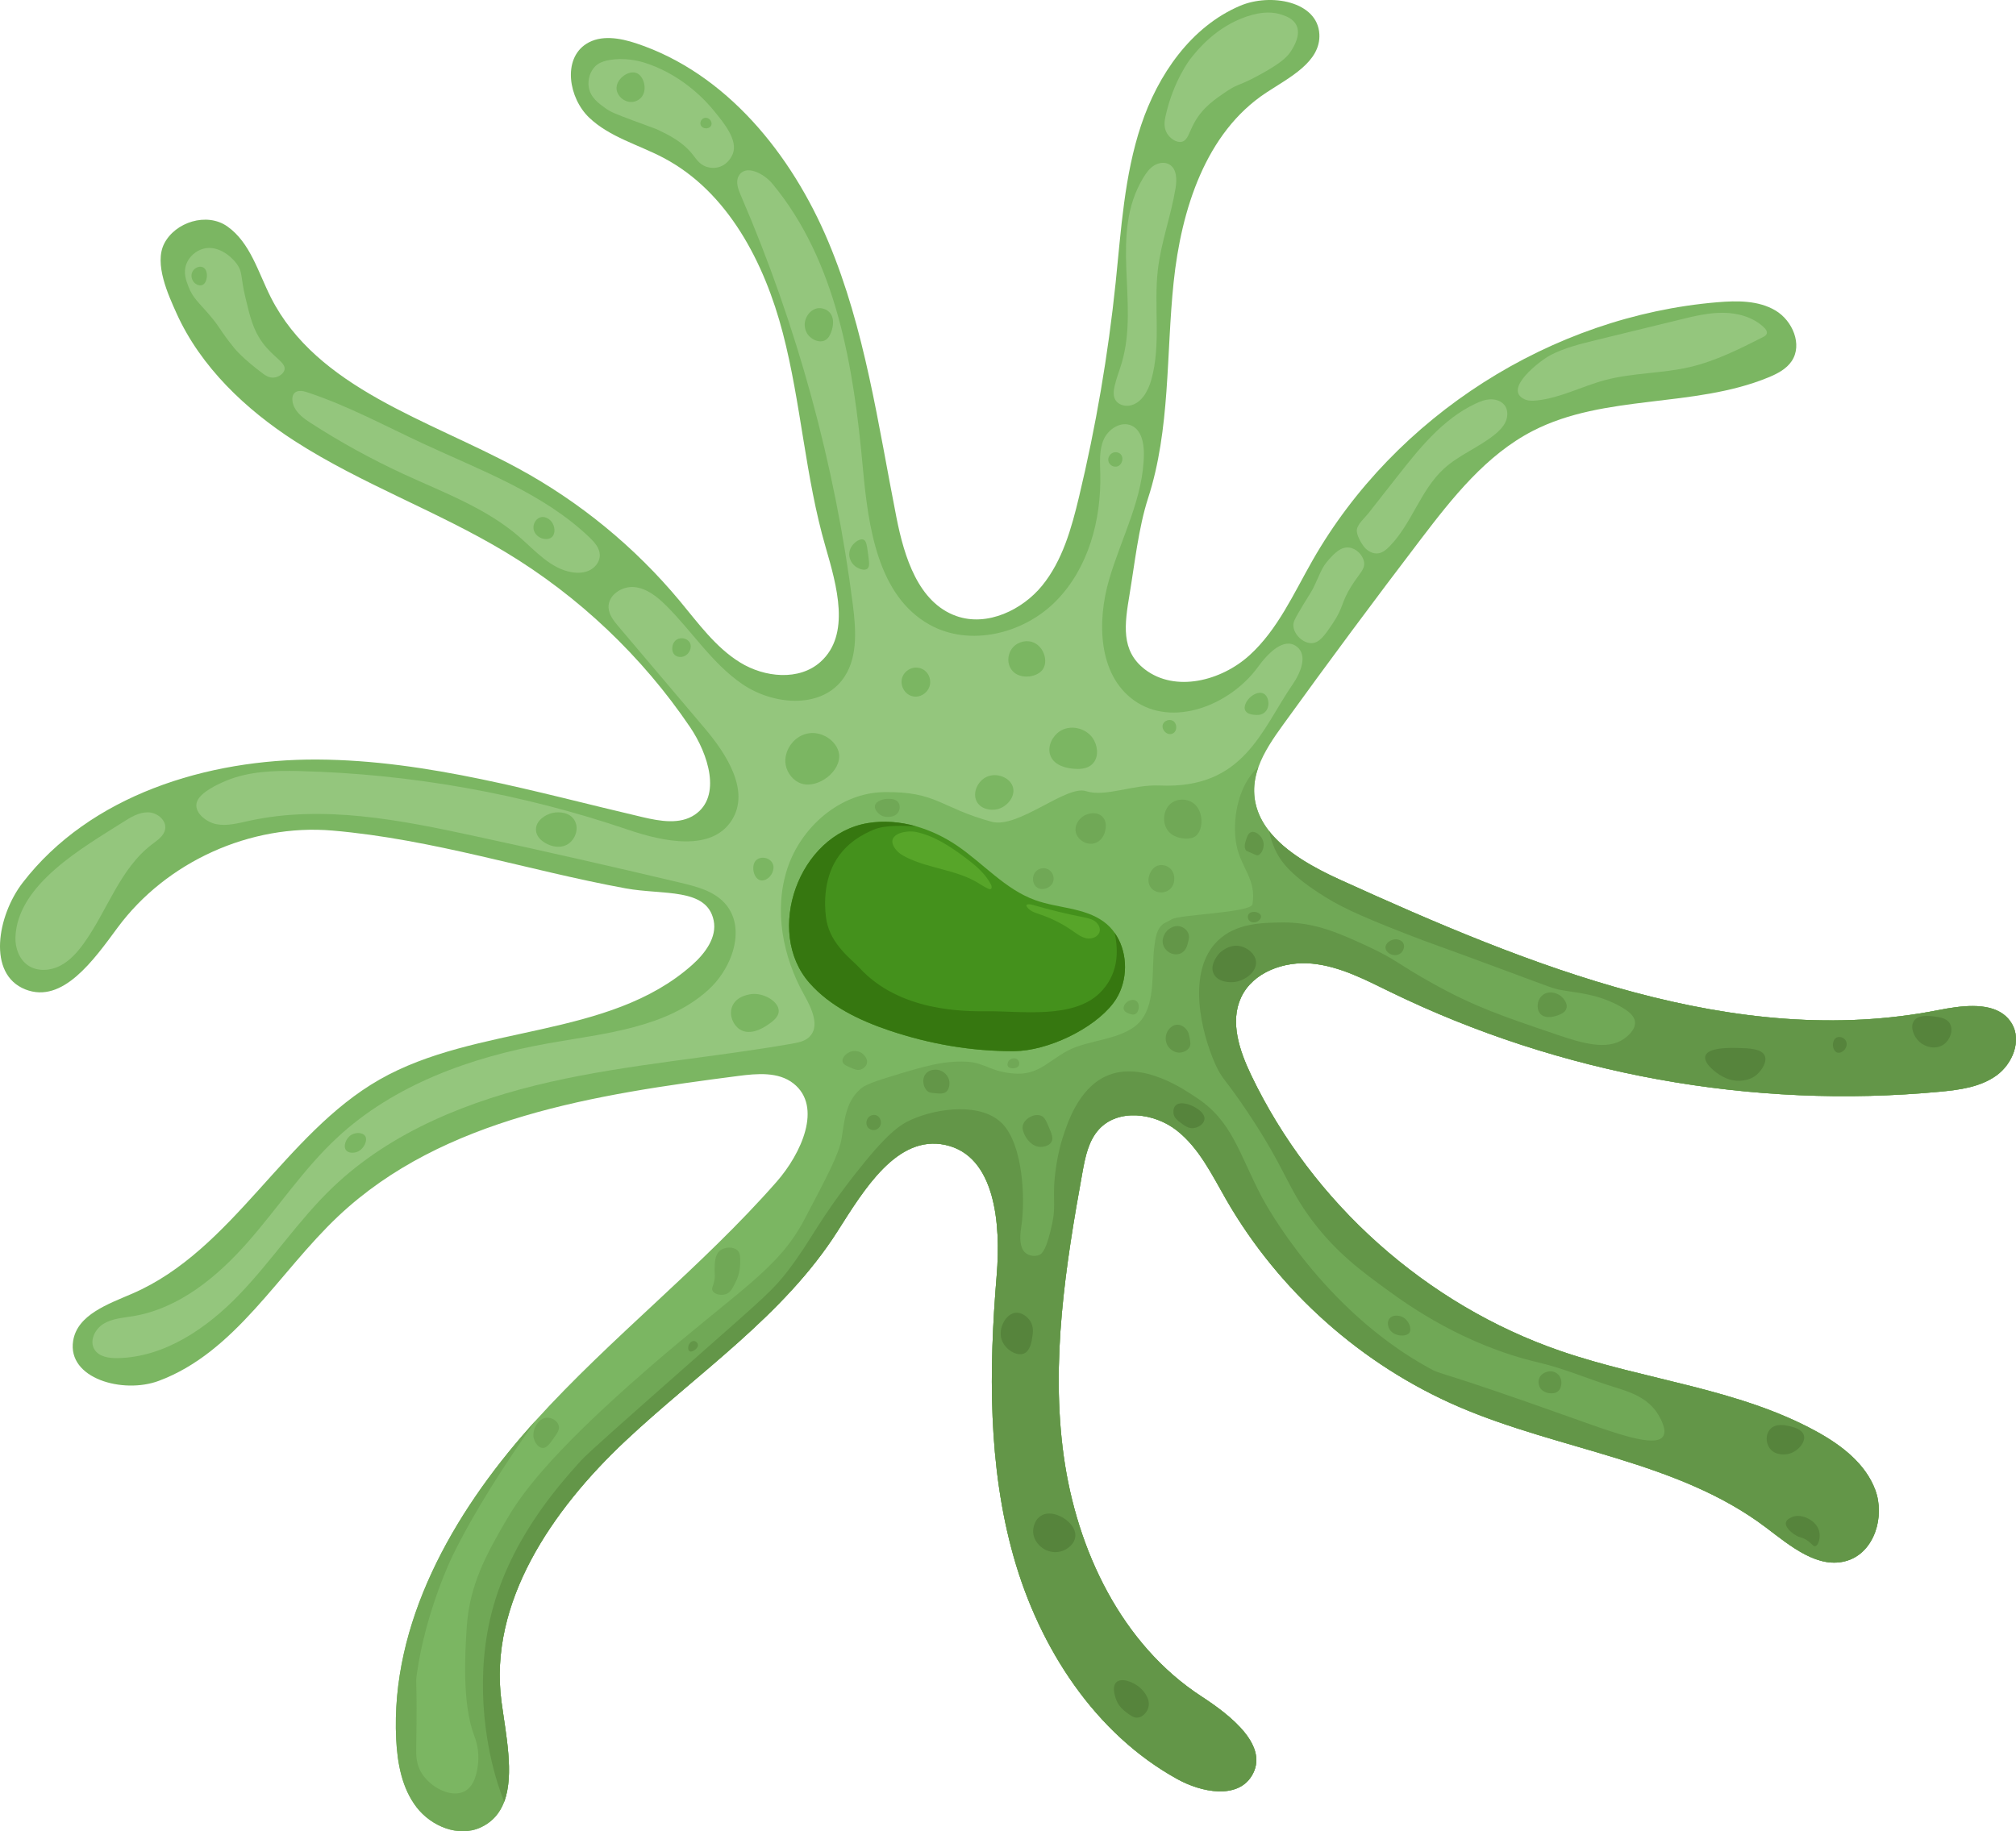 <?xml version="1.0" encoding="UTF-8"?>
<svg id="Capa_2" xmlns="http://www.w3.org/2000/svg" viewBox="0 0 2530.124 2298.678">
  <defs>
    <style>
      .cls-1 {
        fill: #44911c;
      }

      .cls-2 {
        fill: #639648;
      }

      .cls-3 {
        fill: #367710;
      }

      .cls-4 {
        fill: #57a529;
      }

      .cls-5 {
        fill: #94c67d;
      }

      .cls-6 {
        fill: #56843c;
      }

      .cls-7 {
        fill: #70a856;
      }

      .cls-8 {
        fill: #7bb662;
      }
    </style>
  </defs>
  <g id="Capa_1-2" data-name="Capa_1">
    <g>
      <path class="cls-8" d="M2505.611,1349.991c-20.14,14.53-45.99,18.02-70.72,20.36-235.53,22.22-476.94-21.56-689.67-125.08-31.59-15.38-63.55-32.33-98.52-35.71-34.97-3.37-74.39,10.69-89.16,42.57-14.23,30.7-1.97,66.77,12.62,97.3,76.82,160.76,220.07,288.5,388.54,346.49,106.4,36.63,222.6,46.9,321.24,101.07,31.02,17.04,61.29,40.14,73.59,73.33,12.29,33.19-.94,77.55-34.61,88.49-36.66,11.9-71.93-18.24-102.68-41.49-110.54-83.59-257.81-96.61-385.14-151.35-121.87-52.4-226.01-145.11-292.16-260.1-17.88-31.09-33.92-64.78-62.15-86.91-28.22-22.14-73.61-27.77-97.72-1.23-13,14.31-17.04,34.38-20.5,53.39-21.39,117.7-39.99,238.02-23.58,356.51,16.41,118.49,72.72,236.65,173,301.87,36.94,24.03,86.09,62.76,62.67,100.08-18.18,28.99-62.71,20.35-92.69,3.85-103.99-57.23-173.46-164.95-205.78-279.17-32.31-114.21-31.14-235.21-21.32-353.5,5.34-64.2-1.53-150.09-64.51-163.61-60.63-13.01-102.09,56.25-135.38,108.56-67.28,105.71-175.14,177.46-266.43,263.3-91.28,85.85-171.65,202.44-155.23,326.67,5.4,40.8,16.42,91.48,3.44,125.98-5.3,14.08-14.59,25.46-29.9,32.38-27.51,12.43-61.55-1.51-79.98-25.41-18.44-23.91-24.16-55.22-25.66-85.37-7.22-145.54,70.8-282.81,167.57-391.76,2.38-2.68,4.77-5.35,7.18-8,95.32-105.36,208.97-193.21,302.7-300.07,30.97-35.31,58-94.37,21.1-123.43-18.84-14.83-45.5-12.49-69.28-9.41-178.88,23.19-370.54,52.19-501.82,175.9-74.98,70.66-128.89,170.94-225.46,206.86-44.91,16.7-114.91-2.9-107.41-50.23,5.2-32.8,43.72-46.12,74.21-59.28,126.48-54.64,190.71-200.43,310.36-268.73,122.17-69.74,287.61-50.4,392.55-144.09,16.1-14.38,31.16-34.53,26.74-55.66-8.67-41.4-63.38-31.61-110.33-40.21-122.62-22.49-241.68-61.71-368.03-72.57-102.73-8.84-208.56,39-269.81,121.96-29.9,40.51-68.91,95.99-115.71,77.41-48.26-19.16-35.06-92.69-3.4-133.85,84.49-109.82,231.44-155.42,370-154.68,138.55.73,273.37,40.86,408.31,72.34,21.9,5.11,46.78,9.5,65.38-3.14,33.86-23.02,16.92-76-6.03-109.92-60.06-88.74-139.61-164.21-231.39-219.52-85.5-51.53-180.87-85.49-264.78-139.57-61.32-39.52-117.94-92.93-148.31-160.32-10.56-23.43-28.31-62.17-15.54-87.36,13.83-27.29,53.68-39.76,79.27-21.73,28.88,20.35,38.72,57.72,54.69,89.24,57.85,114.17,197.35,153.29,309.88,214.26,77.56,42.01,146.99,98.96,203.37,166.78,23.13,27.82,44.81,58.11,75.61,77.08,30.79,18.98,74.27,23.36,101.1-.9,37.79-34.18,20.36-95.21,6.16-144.14-25.45-87.67-30.61-180.08-53.62-268.43-23.01-88.34-68.89-177.23-149.61-219.87-31.46-16.61-67.68-25.99-93.43-50.54s-33.65-73.32-3.72-92.56c18.24-11.73,42.26-7.52,62.85-.68,113.01,37.53,194.83,139.1,240.97,248.88,46.14,109.78,62.46,229.29,85.5,346.12,9.8,49.68,27.42,106.9,75.14,123.83,39.2,13.9,83.36-8.23,107.67-38.08,25.63-31.48,36.89-71.98,46.34-111.45,21.18-88.48,36.54-178.35,45.96-268.84,6.92-66.55,10.79-134.24,31.95-197.71,21.15-63.48,62.69-123.74,124.26-149.93,38.14-16.22,97.35-5.67,99.47,35.72,1.79,34.79-37.64,54.22-66.74,73.37-76.23,50.18-106.64,147.14-116.15,237.91-9.51,90.77-3.94,184.37-32.1,271.18-11.89,36.66-16.82,82.3-23.16,120.31-6.35,38.02-11.34,71.13,19.26,94.55,38.05,29.12,95.66,14.47,131.15-17.72,35.48-32.2,55.42-77.51,79.17-119.12,103.62-181.52,299.99-306.72,508.28-324.08,24.83-2.07,51.35-2.33,72.76,10.41,21.42,12.73,34.19,42.91,20.26,63.57-6.76,10.02-18.13,15.83-29.31,20.44-93.81,38.6-205.2,20.61-295.41,67.02-58.52,30.1-100.79,83.7-140.69,136.03-58.54,76.76-116.07,154.29-172.59,232.54-12.07,16.71-24.44,34.52-31.26,53.68-3.48,9.77-5.51,19.9-5.31,30.42.35,18.95,7.48,35.38,18.72,49.7,21.12,26.95,56.79,46.44,89.25,61.19,237.33,107.84,495.46,214.08,751.19,163.49,27.09-5.36,60.63-9.85,80.97,5.09,4.22,3.09,7.87,7.02,10.78,11.95,12.63,21.4.85,50.54-19.29,65.08Z"/>
      <path class="cls-1" d="M1403.483,1249.227c-1.828,3.542-3.962,6.924-6.391,10.091-25.063,32.736-82.873,59.842-124.089,60.115-53.315.352-106.574-8.911-157.074-25.971-37.208-12.577-74.076-30.16-100.025-59.638-56.562-64.246-13.791-186.099,73.168-200.617,20.148-3.371,40.716-1.612,60.398,3.95,18.264,5.142,35.767,13.564,51.465,24.2,33.19,22.475,60.455,54.904,98.152,68.514,28.536,10.295,61.738,9.228,86.199,27.151,5.335,3.905,9.864,8.604,13.587,13.871,15.642,22.021,17.265,53.883,4.609,78.333Z"/>
      <path class="cls-3" d="M1403.483,1249.227c-1.828,3.542-3.962,6.924-6.391,10.091-25.063,32.736-82.873,59.842-124.089,60.115-53.315.352-106.574-8.911-157.074-25.971-37.208-12.577-74.076-30.16-100.025-59.638-56.562-64.246-13.791-186.099,73.168-200.617,20.148-3.371,40.716-1.612,60.398,3.95-13.984-.238-37.782-2.263-53.174,4.343-11.158,4.79-34.67,15.586-48.858,41.308-15.959,28.945-11.862,63.023-10.216,72.399,5.392,30.682,32.474,49.819,40.862,59.07,50.716,55.903,132.25,55.302,161.683,55.086,41.567-.318,107.277,9.986,140.649-23.102,22.475-22.305,23.985-50.043,18.458-75.368,15.642,22.021,17.265,53.883,4.609,78.333Z"/>
      <path class="cls-4" d="M1379.606,1163.289c-1.102-2.942-3.365-5.562-6.035-7.297-4.317-2.806-9.524-3.804-14.576-4.798-20.923-4.12-41.664-9.167-62.141-15.121-5.122-1.49-12.55-2.041-6.358,4.318,3.875,3.979,9.72,5.72,14.833,7.447,14.428,4.872,28.158,11.805,40.642,20.524,5.604,3.914,11.238,8.31,17.968,9.513,6.729,1.203,14.887-2.198,16.206-8.905.379-1.927.141-3.865-.54-5.679Z"/>
      <path class="cls-4" d="M1240.61,1105.044c-7.484-11.6-18.662-20.62-29.815-28.947-18.389-13.728-38.104-26.774-60.529-31.641-14.332-3.11-41.411,3.224-25.517,22.501,3.352,4.066,7.995,6.847,12.711,9.198,28.076,14.002,61.433,15.413,88.527,31.233,4.799,2.802,9.371,6.042,14.468,8.257.843.366,1.791.708,2.661.409,2.032-.699,1.566-3.706.594-5.622-.942-1.858-1.979-3.651-3.099-5.387Z"/>
      <path class="cls-5" d="M918.068,1199.053c-5.867,16.304-16.241,31.738-28.807,43.186-52.899,48.193-130.031,54.795-200.492,67.289-96.903,17.183-193.825,51.647-265.85,118.711-42.333,39.418-74.376,88.439-112.672,131.79-38.295,43.351-86.003,82.532-143.056,92.061-12.629,2.109-25.969,2.873-36.968,9.426-11,6.553-18.405,21.558-11.646,32.432,5.677,9.133,18.064,11.046,28.816,10.853,59.161-1.059,112.227-37.401,153.202-80.089,40.974-42.687,73.805-92.836,116.494-133.808,74.023-71.046,173.361-110.203,273.437-132.822,100.076-22.62,202.887-30.339,303.937-48.109,7.532-1.325,15.508-2.926,21.071-8.175,13.91-13.123,3.305-35.903-6.097-52.555-27.036-47.884-38.416-106.56-21.337-158.83,17.079-52.27,66.134-95.187,121.116-96.097,66.727-1.104,70.914,19.714,135.324,37.18,33.422,9.063,93.487-46.351,118.355-38.436,24.868,7.915,58.145-8.581,92.739-7.043,105.652,4.696,127.575-70.083,166.82-127.148,9.909-14.408,18.964-36.251,5.226-47.069-16.214-12.768-36.64,8.528-48.766,25.228-35.14,48.395-107.402,76.871-155.939,41.928-44.663-32.155-46.426-98.67-31.002-151.498,15.425-52.828,43.586-103.357,43.62-158.391.008-13.337-3.167-28.908-15.191-34.678-13.135-6.303-29.281,3.852-35.19,17.169-5.908,13.317-4.669,28.532-4.324,43.097,1.374,57.9-14.901,118.459-55.534,159.729-40.633,41.271-108.407,57.946-158.933,29.636-65.054-36.45-76.83-123.205-83.59-197.467-11.465-125.955-32.764-258.434-113.401-355.87-10.957-13.239-34.014-24.842-42.346-9.811-4.1,7.397-.732,16.536,2.619,24.301,70.66,163.734,118.173,337.437,140.689,514.34,4.15,32.603,6.432,69.104-14.04,94.814-28.554,35.86-86.964,30.26-124.792,4.369-37.828-25.891-62.951-66.18-95.471-98.488-11.126-11.053-24.217-21.674-39.821-23.246-15.604-1.572-33.279,10.008-32.526,25.673.441,9.163,6.665,16.883,12.592,23.884,36.083,42.615,72.165,85.231,108.248,127.846,27.703,32.719,56.749,78.44,34.066,114.82-25.07,40.208-85.569,27.595-130.423,12.322-132.909-45.258-272.723-70.18-413.084-73.635-30.484-.75-62.748.242-91.298,12.127-10.605,4.415-31.701,14.2-36.385,25.737-5.524,13.606,11.678,26.328,23.685,28.744,13.603,2.736,27.543-1.081,41.096-4.054,93.043-20.405,189.715-1.25,282.816,18.889,86.571,18.726,172.954,38.317,259.133,58.769,20.058,4.76,41.363,10.284,55.272,25.5,16.189,17.711,16.888,42.458,8.607,65.472Z"/>
      <path class="cls-5" d="M187.434,1019.751c-.585-.055-1.171-.086-1.755-.092-11.471-.117-21.868,6.274-31.538,12.446-48.856,31.183-132.497,77.662-134.764,144.432-.464,13.661,4.903,28.183,16.357,35.642,11.49,7.482,27.033,6.475,39.29.327s21.718-16.708,29.763-27.812c29.883-41.246,45.513-94.275,86.154-124.975,6.814-5.147,14.837-10.474,16.316-18.884,1.887-10.723-8.913-20.061-19.824-21.084Z"/>
      <path class="cls-5" d="M752.594,699.461c.131-.911.192-1.836.176-2.768-.15-8.795-6.623-16.071-12.981-22.15-58.145-55.601-136.221-83.949-209.16-117.894-47.706-22.202-94.247-47.417-144.204-63.946-3.654-1.209-7.469-2.385-11.286-1.894-10.201,1.314-9.317,12.919-5.916,20.03,4.089,8.549,12.501,14.796,20.253,19.808,37.35,24.149,76.407,45.657,116.783,64.311,50.3,23.239,103.672,42.684,145.52,79.002,20.321,17.635,39.45,39.971,65.995,44.36,7.729,1.278,15.987.817,22.911-2.849,6.1-3.229,10.935-9.264,11.907-16.012Z"/>
      <path class="cls-5" d="M356.981,464.538c2.548-9.143-13.321-15.41-27.131-33.913-12.11-16.226-16.144-33.164-21.913-57.391-6.285-26.395-3.078-31.66-10.957-42.261-7.894-10.621-24.527-23.385-41.739-18.783-9.271,2.479-17.822,9.758-21.391,19.304-3.977,10.634-.389,20.383,2.609,28.174,5.64,14.654,12.879,19.699,27.13,36.522,14.654,17.298,10.597,16.209,30.783,41.217,0,0,10.509,13.02,36,31.826,2.436,1.797,7.408,5.359,13.565,4.696,5.429-.585,11.664-4.443,13.043-9.391Z"/>
      <path class="cls-5" d="M919.677,193.103c6.707-17.177-10.954-38.624-24.261-54.783-8.735-10.607-35.835-41.305-80.217-57.522-7.564-2.764-23.948-8.147-44.218-6.261-15.598,1.451-21.226,6.065-23.478,8.217-7.288,6.967-10.033,17.616-8.609,26.609,2.053,12.966,12.44,20.394,21.131,26.609,6.271,4.484,11.108,6.52,34.435,15.261,30.32,11.361,27.83,10.05,30.522,11.348,15.112,7.284,31.712,15.287,44.609,31.696,4.322,5.499,8.152,11.846,16.435,14.87,1.671.61,9.424,3.239,18,0,9.66-3.648,14.241-12.43,15.652-16.044Z"/>
      <path class="cls-5" d="M1401.629,504.313c-.729-.769-1.37-1.625-1.904-2.564-2.826-4.979-2.185-11.163-.942-16.752,2.256-10.139,6.194-19.819,9.111-29.788,22.24-76-16.134-160.899,26.94-232.105,3.539-5.85,7.643-11.602,13.415-15.267,5.772-3.664,13.561-4.839,19.436-1.342,9.351,5.566,9.431,18.925,7.678,29.665-5.622,34.442-18.155,67.58-22.206,102.242-5.388,46.093,4.329,93.915-8.312,138.567-4.129,14.586-13.093,30.455-28.142,32.282-5.44.661-11.378-1.037-15.075-4.939Z"/>
      <path class="cls-5" d="M1462.677,146.277c9.75-44.935,31.304-72.391,31.304-72.391,8.863-11.29,32.158-40.223,70.826-53.217,19.829-6.663,33.773-5.799,44.609-1.956,5.361,1.901,13.777,5.019,17.609,12.913,5.878,12.108-3.228,26.802-6.261,31.696-4.618,7.452-11.575,14.93-38.348,29.739-27.933,15.451-27.433,11.223-42.261,21.13-14.919,9.968-30.476,20.363-41.087,39.522-7,12.64-8.271,22.634-16.044,24.261-6.772,1.417-14.656-4.315-18.391-10.565-4.561-7.632-3.029-16.19-1.956-21.13Z"/>
      <path class="cls-5" d="M2217.359,418.58c.68-2.737-1.384-5.508-3.468-7.515-13.325-12.836-32.459-18.207-50.959-18.429s-36.707,4.196-54.681,8.587c-35.248,8.61-70.497,17.22-105.745,25.829-19.526,4.769-39.276,9.622-57.076,18.959-11.604,6.086-59.895,42.431-32.09,55.188,4.708,2.16,10.126,2.021,15.279,1.483,29.701-3.104,56.816-17.832,85.668-25.535,34.736-9.274,71.492-8.236,106.507-16.393,32.226-7.507,62.104-22.582,91.627-37.525,1.962-.993,4.095-2.175,4.82-4.251.046-.133.086-.265.119-.398Z"/>
      <path class="cls-5" d="M1891.669,517.991c-.235-3.147-1.187-6.19-3.002-8.786-3.868-5.533-10.989-8.11-17.738-7.966-6.75.143-13.223,2.637-19.328,5.519-40.879,19.295-70.293,56.077-98.206,91.633-12.071,15.376-24.141,30.752-36.211,46.127-4.322,5.505-13.565,13.413-14.342,20.569-.651,5.996,5.086,16.07,8.536,20.628,4.406,5.822,11.674,10.065,18.863,8.792,5.322-.942,9.7-4.651,13.495-8.499,27.987-28.373,38.91-70.65,68.284-97.584,18.999-17.421,44.068-26.824,64.057-43.099,5.456-4.442,10.626-9.546,13.511-15.963,1.586-3.528,2.368-7.527,2.081-11.371Z"/>
      <path class="cls-5" d="M1711.938,705.582c-1.359-8.804-9.704-17.166-18.783-18.261-10.501-1.266-18.618,7.595-25.044,14.609-10.104,11.03-11.631,19.581-20.348,37.044-2.498,5.004-9.631,15.325-18.782,31.304-4.237,7.399-6.087,10.881-5.739,15.652.77,10.573,11.881,21.35,22.435,21.391,10.282.04,17.106-10.12,27.13-25.044,13.902-20.697,9.826-25.402,23.478-46.956,10.241-16.168,17.054-20.657,15.652-29.739Z"/>
      <path class="cls-7" d="M2505.611,1349.991c-20.14,14.53-45.99,18.02-70.72,20.36-235.53,22.22-476.94-21.56-689.67-125.08-31.59-15.38-63.55-32.33-98.52-35.71-34.97-3.37-74.39,10.69-89.16,42.57-14.23,30.7-1.97,66.77,12.62,97.3,76.82,160.76,220.07,288.5,388.54,346.49,106.4,36.63,222.6,46.9,321.24,101.07,31.02,17.04,61.29,40.14,73.59,73.33,12.29,33.19-.94,77.55-34.61,88.49-36.66,11.9-71.93-18.24-102.68-41.49-110.54-83.59-257.81-96.61-385.14-151.35-121.87-52.4-226.01-145.11-292.16-260.1-17.88-31.09-33.92-64.78-62.15-86.91-28.22-22.14-73.61-27.77-97.72-1.23-13,14.31-17.04,34.38-20.5,53.39-21.39,117.7-39.99,238.02-23.58,356.51,16.41,118.49,72.72,236.65,173,301.87,36.94,24.03,86.09,62.76,62.67,100.08-18.18,28.99-62.71,20.35-92.69,3.85-103.99-57.23-173.46-164.95-205.78-279.17-32.31-114.21-31.14-235.21-21.32-353.5,5.34-64.2-1.53-150.09-64.51-163.61-60.63-13.01-102.09,56.25-135.38,108.56-67.28,105.71-175.14,177.46-266.43,263.3-91.28,85.85-171.65,202.44-155.23,326.67,7.6,57.45,26.35,134.5-26.46,158.36-27.51,12.43-61.55-1.51-79.98-25.41-18.44-23.91-24.16-55.22-25.66-85.37-7.22-145.54,70.8-282.81,167.57-391.76,2.38-2.68,4.77-5.35,7.18-8-37.99,53.79-76.66,113.53-104.21,169.82,0,0-33.42,68.28-44.61,147.91-2.15,15.33.74,1.75-.78,91.57-.16,9.66-.38,20.81,6.26,32.08,11,18.66,37.91,32.75,54.78,23.48,13.18-7.24,15.51-26.12,16.44-33.65,2.24-18.18-3.44-32.69-4.7-36-15.48-40.84-11.4-104.6-9.39-136.17,3.45-53.96,25.66-93.15,49.31-133.83,16.19-27.85,49.31-78.95,178.43-190.96,113.01-98.02,162.91-124.17,195.65-186.26,29.12-55.21,43.68-82.82,46.96-101.74,3.61-20.85,4.4-45.61,23.48-62.6,3.48-3.1,8.57-6.84,37.56-15.66,43.86-13.33,65.79-20,95.48-18.78,23.37.96,29.711,12.49,59.871,14.87,29.49,2.32,41.531-14.299,66.391-28.139,27.448-15.281,72.984-13.411,93.261-38.774,18.666-23.348,12.75-63.695,16.636-93.037,1.362-10.281,2.811-21.989,11.278-27.979,3.224-2.28,7.136-3.42,10.402-5.64,8.888-6.041,99.581-8.312,101.38-18.907,5.284-31.121-14.17-45.083-19.956-73.959-6.2-30.936,1.832-76.411,27.407-98.076-3.48,9.77-5.51,19.9-5.31,30.42,1.02,54.59,58.26,88.3,107.97,110.89,237.33,107.84,495.46,214.08,751.19,163.49,27.09-5.36,60.63-9.85,80.97,5.09,4.22,3.09,7.87,7.02,10.78,11.95,12.63,21.4.85,50.54-19.29,65.08Z"/>
      <path class="cls-2" d="M2505.611,1349.991c-20.14,14.53-45.99,18.02-70.72,20.36-235.53,22.22-476.94-21.56-689.67-125.08-31.59-15.38-63.55-32.33-98.52-35.71-34.97-3.37-74.39,10.69-89.16,42.57-14.23,30.7-1.97,66.77,12.62,97.3,76.82,160.76,220.07,288.5,388.54,346.49,106.4,36.63,222.6,46.9,321.24,101.07,31.02,17.04,61.29,40.14,73.59,73.33,12.29,33.19-.94,77.55-34.61,88.49-36.66,11.9-71.93-18.24-102.68-41.49-110.54-83.59-257.81-96.61-385.14-151.35-121.87-52.4-226.01-145.11-292.16-260.1-17.88-31.09-33.92-64.78-62.15-86.91-28.22-22.14-73.61-27.77-97.72-1.23-13,14.31-17.04,34.38-20.5,53.39-21.39,117.7-39.99,238.02-23.58,356.51,16.41,118.49,72.72,236.65,173,301.87,36.94,24.03,86.09,62.76,62.67,100.08-18.18,28.99-62.71,20.35-92.69,3.85-103.99-57.23-173.46-164.95-205.78-279.17-32.31-114.21-31.14-235.21-21.32-353.5,5.34-64.2-1.53-150.09-64.51-163.61-60.63-13.01-102.09,56.25-135.38,108.56-67.28,105.71-175.14,177.46-266.43,263.3-91.28,85.85-171.65,202.44-155.23,326.67,5.4,40.8,16.42,91.48,3.44,125.98-24.23-60.51-35.85-148.5-18.04-227.73,21.96-97.74,85.65-168.55,114.26-200.35,8.51-9.46,54.58-50.13,146.74-131.48,83.86-74.02,94.59-82.69,113.87-108,28.86-37.88,35.96-59.34,82.17-118.56,41.21-52.81,57.34-63.66,72.78-70.44,33.08-14.51,88.14-21.37,113.87,5.87,25.38,26.87,28.5,93.51,23.48,127.57-1.03,7.01-4.46,26.54,5.48,34.43,4.56,3.63,11.51,4.46,16.83,2.35,3.84-1.53,9.42-6.91,16.43-39.91,3.77-17.71,1.65-28.09,2.35-46.96,0,0,1.13-30.35,10.56-59.87,5.87-18.35,19.66-61.46,54-77.48,46.15-21.51,102.04,18.99,112.7,25.83,46.4,29.79,54.52,70.88,83.35,125.61,4.72,8.97,76.49,141.54,210.13,214.82,18.21,9.99.74-1.32,181.96,63.39,51.76,18.49,101.78,36.77,111.52,22.31,5.32-7.91-3.37-22.73-5.87-27-12.93-22.04-37.01-29.26-56.35-35.22-31.46-9.69-61.85-23.06-93.91-30.52-93.56-21.79-163.42-71.76-189-90.39-33.15-24.14-65.28-47.55-96.26-89.22-30.76-41.37-31.94-62.48-79.44-133.83-29.38-44.13-32.32-41.15-41.48-61.82-17.12-38.67-36.26-115.58,3.39-154.18,22.97-22.35,56.25-22.69,81.4-22.95,40.32-.41,70.67,13.23,106.95,30,35.97,16.62,37.28,22.04,82.18,46.95,52.08,28.92,86.77,40.67,156.13,64.18,30.29,10.27,61.74,19.74,82.95,5.09,2.13-1.47,14.85-10.26,14.09-21.13-.52-7.47-7.25-13.83-21.13-21.14-27.49-14.46-50-15.23-71.61-19.17-9.82-1.79-11.77-2.83-67.3-23.48-99.86-37.12-90.5-32.61-129.13-47.74-61.49-24.06-83.66-34.88-108-50.87-35.81-23.51-47.95-39.59-54.79-54.78-3.12-6.94-5.61-14.74-7.31-22.65,21.12,26.95,56.79,46.44,89.25,61.19,237.33,107.84,495.46,214.08,751.19,163.49,27.09-5.36,60.63-9.85,80.97,5.09,4.22,3.09,7.87,7.02,10.78,11.95,12.63,21.4.85,50.54-19.29,65.08Z"/>
      <path class="cls-8" d="M1160.981,842.017c-5.619-4.673-12.247-4.032-13.304-3.913-7.232.817-13.757,6.137-15.652,13.304-2.499,9.453,3.462,20.576,13.696,22.696,8.945,1.852,17.873-3.854,20.739-12.13,2.446-7.063.209-15.226-5.478-19.956Z"/>
      <path class="cls-8" d="M1295.068,805.756c-9.228-2.789-20.477.923-26.087,9.913-4.572,7.327-5.002,17.524.522,25.044,7.127,9.702,19.572,8.693,22.435,8.348,1.595-.192,13.012-1.568,17.739-10.435,5.814-10.907-.858-28.714-14.609-32.87Z"/>
      <path class="cls-8" d="M1372.285,957.582c7.337-8.951,4.873-22.878-1.044-31.304-8.736-12.444-27.964-17.116-41.217-8.348-9.033,5.976-15.702,18.468-12,29.739,4.928,15.005,24.62,16.838,28.696,17.217,5.159.48,18.19,1.693,25.565-7.304Z"/>
      <path class="cls-8" d="M1406.72,570.451c-2.267-2.605-6.181-3.396-9.391-2.348-4.432,1.447-7.199,6.292-6.261,10.696.926,4.35,5.022,6.178,5.217,6.261.254.108,4.085,1.673,7.565-.261,4.608-2.56,6.554-10.114,2.87-14.348Z"/>
      <path class="cls-8" d="M1585.938,870.712c-6.813-3.659-14.918,2.853-15.913,3.652-5.032,4.043-10.083,12.231-7.043,17.739,2.442,4.426,8.926,4.978,11.739,5.217,2.764.235,8.158.695,12.522-3.13,4.606-4.037,4.682-9.881,4.696-10.957.011-.874-.003-9.301-6-12.522Z"/>
      <path class="cls-8" d="M1052.981,946.104c-2.17-14.349-18.771-27.572-36.391-25.826-19.794,1.961-33.727,22.103-30.522,39.913,1.889,10.495,9.752,20.31,19.956,23.478,21.178,6.575,50.192-16.172,46.956-37.565Z"/>
      <path class="cls-8" d="M691.807,654.386c-.54-.633-6.153-7.008-13.304-5.087-5.651,1.518-8.806,7.288-9,12.326-.255,6.608,4.593,11.668,9.391,13.696.422.178,8.377,3.407,13.5-.978,5.354-4.582,4.094-14.465-.587-19.956Z"/>
      <path class="cls-8" d="M865.546,806.408c-3.094-5.164-10.576-6.653-15.652-3.913-6.922,3.737-8.216,14.717-3.131,19.565,3.196,3.047,8.405,3.191,12.131,1.565,6.165-2.69,10.307-11.118,6.652-17.217Z"/>
      <path class="cls-8" d="M254.459,335.408c-4.255-1.792-9.63.623-12.261,4.435-3.456,5.008-1.781,11.856,2.087,15.391.418.382,4.827,4.292,9.391,2.609,3.917-1.445,5.065-5.945,5.478-7.565,1.131-4.432.862-12.529-4.696-14.87Z"/>
      <path class="cls-8" d="M721.546,1030.625c-5.718-11.205-19.975-12.042-28.174-10.174-8.839,2.014-20.749,9.478-20.739,20.739.01,11.526,12.501,18.699,20.739,20.739,2.341.58,11.721,2.903,19.956-2.739,8.447-5.788,13.408-18.394,8.217-28.565Z"/>
      <path class="cls-8" d="M968.459,1081.886c-4.398-5.848-13.633-6.854-18.783-2.739-4.166,3.329-4.272,8.903-4.304,10.565-.109,5.726,2.737,13.779,9,15.261,5.003,1.183,9.401-2.486,10.174-3.13,5.007-4.177,8.872-13.364,3.913-19.956Z"/>
      <path class="cls-8" d="M963.764,1286.277c4.984-3.39,13.531-9.204,13.565-17.217.048-11.367-17.055-22.125-32.348-21.391-1.354.065-21.76,1.363-26.609,17.217-3.154,10.314,1.809,21.778,9.913,27.13,13.72,9.062,31.219-2.842,35.478-5.739Z"/>
      <path class="cls-8" d="M1471.677,904.625c-4.308-2.186-10.285-.02-12.13,4.304-2.266,5.309,2.562,11.836,7.826,12.522,2.333.304,4.956-.513,6.652-2.348,3.518-3.805,2.893-11.818-2.348-14.478Z"/>
      <path class="cls-8" d="M1040.459,391.495c-5.386-5.168-12.53-4.735-13.043-4.696-9.085.696-15.765,9.065-17.218,17.217-.173.969-1.629,10.017,4.696,17.217,4.495,5.117,12.906,9.285,19.826,6.261,4.982-2.177,6.998-7.125,8.348-10.435.555-1.361,6.57-16.758-2.609-25.565Z"/>
      <path class="cls-8" d="M798.372,91.495c-10.19-3.543-26.044,8.307-24.522,20.87.984,8.121,9.128,15.707,18.261,15.652,5.231-.031,10.481-2.568,13.565-6.783,6.909-9.444,2.277-26.407-7.304-29.739Z"/>
      <path class="cls-8" d="M890.72,149.93c-1.612-1.561-4.221-2.596-6.782-1.826-3.342,1.005-5.736,4.824-4.696,8.348.95,3.216,4.33,4.728,7.043,4.696.271-.003,4.659-.128,6.261-3.652,1.277-2.808-.079-5.873-1.826-7.565Z"/>
      <path class="cls-8" d="M1089.503,695.669c-1.515-11.26-2.273-16.89-5.739-18.261-5.386-2.131-16.098,5.548-17.739,15.652-1.13,6.96,2.242,13.838,7.304,17.739,3.917,3.019,11.242,6.103,15.131,3.13,3.175-2.427,2.464-7.705,1.044-18.261Z"/>
      <path class="cls-8" d="M1271.329,988.364c-3.25-12.334-20.297-18.979-32.869-13.304-11.579,5.226-18.46,20.492-12.522,31.304,4.974,9.057,17.043,11.527,25.826,9.391,11.985-2.914,22.677-15.579,19.565-27.391Z"/>
      <path class="cls-8" d="M458.198,1425.843c-2.973-4.327-11.301-4.628-16.826-1.565-7.207,3.995-11.038,14.488-7.044,19.565,2.996,3.808,9.709,3.7,14.087,1.956,8.24-3.282,13.544-14.482,9.783-19.956Z"/>
      <path class="cls-7" d="M1496.981,1007.669c-7.013-4.726-17.58-5.663-25.565-.522-11.079,7.133-13.307,23.468-6.783,33.913,6.46,10.341,19.275,11.347,21.913,11.478,3.444.172,9.471.472,14.087-3.13,10.171-7.937,10.3-32.336-3.652-41.739Z"/>
      <path class="cls-7" d="M1383.503,1025.147c-6.6-6.542-17.791-4.917-24.522-.261-5.338,3.693-10.606,11.186-8.87,19.565,1.833,8.841,10.208,12.609,11.217,13.043,1.445.622,6.826,2.84,13.044.783,7.718-2.554,10.735-9.715,11.478-11.478.287-.681,5.582-13.792-2.348-21.652Z"/>
      <path class="cls-7" d="M1468.285,1089.843c-.352-.314-6.238-5.378-13.826-3.652-8.659,1.97-11.582,10.974-12,12.261-.562,1.731-2.81,8.657,1.304,14.87,3.635,5.487,10.335,7.551,15.913,6.783,1.209-.167,6.216-.997,9.913-5.218,5.867-6.697,5.702-18.808-1.304-25.044Z"/>
      <path class="cls-7" d="M1321.807,1106.538c1.736-5.665-.936-12.89-7.043-15.652-5.267-2.382-11.368-.667-14.869,3.131-5.252,5.697-4.381,15.788,1.565,19.956,6.651,4.662,17.866.664,20.348-7.435Z"/>
      <path class="cls-7" d="M1278.764,1337.212c.954-2.276.306-5.098-1.369-6.848-2.677-2.797-7.465-2.323-10.174,0-2.281,1.956-3.706,5.754-2.152,8.217,1.208,1.915,3.704,2.208,4.891,2.348.275.032,6.944.72,8.804-3.717Z"/>
      <path class="cls-7" d="M1429.155,1265.147c.067-.694.601-6.201-3.391-8.87-4.112-2.748-9.175.09-9.913.522-3.3,1.928-6.657,6.26-5.478,10.174,1.078,3.579,5.392,4.96,7.826,5.739,1.979.633,3.76,1.204,5.739.522,3.488-1.202,4.955-5.381,5.217-8.087Z"/>
      <path class="cls-7" d="M1087.938,1334.799c1.689-6.988-5.74-12.414-6.261-12.783-4.846-3.431-11.271-3.542-16.174-1.044-3.95,2.013-9.016,6.79-8.087,11.478.766,3.864,5.217,5.708,10.957,8.087,4.579,1.897,7.679,3.182,11.478,2.087,3.211-.926,7.064-3.593,8.087-7.826Z"/>
      <path class="cls-7" d="M928.938,1585.495c.082-7.82.129-12.331-3.131-15.652-5.318-5.418-16.689-4.867-22.696.391-5.831,5.105-6.048,14.158-6.261,23.087-.139,5.813.731,6.846,0,12.13-1.2,8.676-4.258,11.066-2.739,14.478,2.017,4.529,10.242,6.684,16.435,4.696,6.003-1.928,8.711-7.304,12.522-14.87,1.955-3.882,5.746-12.52,5.87-24.261Z"/>
      <path class="cls-7" d="M701.198,1789.364c-1.655-5.992-8.817-10.095-14.87-9.783-10.697.552-18.987,14.951-16.435,25.826,1.234,5.258,5.497,11.798,10.956,12.13,5.123.312,8.894-4.989,13.696-11.739,4.912-6.905,8.061-11.332,6.652-16.435Z"/>
      <path class="cls-7" d="M1127.851,1007.93c-3.126-5.328-10.371-5.249-13.304-5.217-5.692.062-15.255,2.453-16.435,8.609-.986,5.146,4.483,9.809,5.217,10.435,4.7,4.008,10.271,3.757,12,3.652,2.436-.148,8.41-.51,11.739-5.478,2.188-3.265,3.015-8.194.782-12Z"/>
      <path class="cls-2" d="M1487.851,1290.973c-1.086-1.077-4.894-4.852-10.435-4.696-7.066.199-11.145,6.628-11.739,7.565-3.76,5.926-3.725,14.311.783,20.348.393.526,6.068,7.869,14.869,7.043,4.407-.413,10.009-2.913,12-7.826,1.024-2.527.678-4.67,0-8.87-.792-4.907-1.563-9.684-5.478-13.565Z"/>
      <path class="cls-2" d="M1481.068,1162.886c-8.757-2.228-15.623,4.639-16.435,5.478-.408.421-7.855,8.383-4.696,18,2.324,7.075,8.691,9.879,9.391,10.174,1.175.494,7.113,2.834,12.913,0,6.197-3.028,7.861-9.826,9-14.478.829-3.387,1.545-6.314.391-9.783-1.63-4.898-6.12-8.26-10.565-9.391Z"/>
      <path class="cls-2" d="M1582.611,1149.973c-.557-3.737-5.723-4.967-6.261-5.087-3.104-.694-8.122-.14-9.783,3.522-1.033,2.278-.447,5.052.978,6.848,2.664,3.355,8.095,3.086,11.348.978.385-.249,4.23-2.818,3.717-6.261Z"/>
      <path class="cls-2" d="M1582.285,1050.19c-.6-.736-6.176-7.405-11.739-5.739-4.043,1.21-5.574,6.072-6.783,9.913-1.082,3.437-2.939,9.335,0,13.043.501.632.833.812,10.435,4.957,2.117.914,3.191,1.37,3.913,1.304,4.201-.38,7.804-7.25,7.826-13.304.02-5.415-2.827-9.162-3.652-10.174Z"/>
      <path class="cls-2" d="M1761.242,1184.016c-2.588-5.018-9.291-4.971-9.913-4.957-5.995.135-12.879,4.962-12.522,10.696.271,4.348,4.599,7.498,8.087,8.609.624.199,6.38,1.925,10.956-1.826,3.419-2.803,5.618-8.203,3.391-12.522Z"/>
      <path class="cls-2" d="M1959.633,1250.93c-5.56-4.845-15.121-7.349-22.304-2.739-5.247,3.367-6.744,8.937-7.043,10.174-.218.899-1.99,8.723,2.739,14.087,6.933,7.863,20.846,2.517,22.304,1.956,3.444-1.323,9.004-3.46,10.565-8.609,2.213-7.297-5.545-14.246-6.261-14.87Z"/>
      <path class="cls-2" d="M1768.807,1672.886c3.424-4.94-.81-16.063-8.869-19.826-4.637-2.165-12.422-2.773-16.174,2.087-3.236,4.192-1.906,10.426.522,14.087,5.502,8.296,20.584,9.334,24.522,3.652Z"/>
      <path class="cls-2" d="M1954.025,1724.016c-7.132-5.327-17.889-2.086-21.652,4.696-3.111,5.607-.385,11.732-.261,12,3.203,6.903,10.999,7.922,12.261,8.087,1.547.202,7.299.954,11.217-2.609,5.405-4.915,5.81-16.666-1.565-22.174Z"/>
      <path class="cls-2" d="M1316.459,1415.147c-3.62-8.518-5.43-12.777-9.913-14.609-8.378-3.422-21.041,3.582-22.956,12.522-.693,3.236.203,5.875,1.044,8.348,2.678,7.882,10.508,18.175,21.391,18.261.622.005,10.088-.048,13.565-6.261,2.631-4.702.298-10.193-3.13-18.261Z"/>
      <path class="cls-2" d="M1177.025,1342.886c-.59-.101-9.972-1.545-15.261,5.087-5.638,7.069-2.715,18.415,3.131,22.304,2.007,1.336,4.208,1.543,8.609,1.956,6.231.586,10.366.975,13.696-1.565,5.31-4.051,4.376-12.347,4.304-12.913-.918-7.242-6.979-13.592-14.478-14.87Z"/>
      <path class="cls-2" d="M1104.633,1413.321c2.259-4.548.431-10.867-4.174-13.043-3.07-1.451-6.692-.738-9.131,1.044-4.149,3.031-5.304,9.472-2.348,13.565,2.579,3.571,7.058,3.652,7.304,3.652,3.737.006,6.908-2.32,8.348-5.217Z"/>
      <path class="cls-2" d="M875.851,1687.495c-.477-2.094-2.364-3.822-4.435-4.174-3.482-.592-6.403,2.889-7.304,5.739-.665,2.104-.826,5.74,1.304,7.044,2.346,1.435,5.751-1.011,6.522-1.565.867-.623,4.74-3.407,3.913-7.043Z"/>
      <path class="cls-6" d="M1292.981,1658.277c-3.607-5.651-10.822-11.155-18.261-10.435-12.354,1.197-22.153,19.257-17.739,33.391,3.901,12.494,18.845,21.717,28.174,17.739,7.882-3.361,9.613-15.23,10.435-20.869.808-5.54,1.868-12.813-2.609-19.826Z"/>
      <path class="cls-6" d="M1349.329,1930.104c2.177-12.199-9.742-22.567-18.261-26.609-2.98-1.414-15.04-7.135-25.044-.522-9.05,5.984-9.374,17.409-9.391,18.783-.138,11.141,7.754,20.1,16.174,24,1.84.852,11.401,5.027,21.913.522,1.607-.689,12.731-5.655,14.609-16.174Z"/>
      <path class="cls-6" d="M1428.111,2156.017c6.45-.752,11.42-6.93,13.043-12.522,3.569-12.293-8.558-23.387-10.435-25.044-8.38-7.396-23.387-12.88-29.739-6.783-6.786,6.514.125,22.581.522,23.478,3.43,7.752,9.077,12.011,12.522,14.609,5.199,3.92,9.077,6.845,14.087,6.261Z"/>
      <path class="cls-6" d="M2263.938,1801.756c-2.167-7.827-13.578-10.503-17.739-11.478-5.256-1.232-18.023-4.226-25.044,4.174-5.162,6.177-5.186,16.085-.522,22.956,7.266,10.704,21.843,8.048,22.956,7.826,11.965-2.384,22.85-14.441,20.348-23.478Z"/>
      <path class="cls-6" d="M2278.155,1940.799c4.01-.817,6.731-10.231,5.087-18-2.096-9.908-10.804-14.847-12.913-16.044-2.58-1.463-12.228-6.394-21.522-2.348-2.103.916-6.546,2.85-7.435,6.652-1.452,6.213,7.531,13.365,12.913,16.435,5.294,3.019,6.398,1.685,12.13,5.087,7.64,4.534,8.876,8.801,11.739,8.217Z"/>
      <path class="cls-6" d="M2206.025,1347.843c4.933-4.745,11.965-14.846,8.87-22.435-3.733-9.151-20.123-9.572-33.391-9.913-9.639-.248-37.928-.975-41.218,9.913-2.631,8.707,11.917,20.903,21.913,26.087,3.627,1.881,13.529,6.839,26.087,4.696,3.486-.595,11.149-2.01,17.739-8.348Z"/>
      <path class="cls-6" d="M2427.633,1275.973c-6.388-.83-20.464-2.658-25.826,5.87-4.872,7.748.242,19.607,7.043,25.826,7.691,7.033,21.286,10.28,30.913,3.13,7.881-5.853,11.954-17.822,7.435-25.826-3.935-6.97-12.794-8.12-19.565-9Z"/>
      <path class="cls-6" d="M2316.372,1306.104c-2.388-3.836-7.673-5.581-11.478-3.652-3.683,1.867-4.299,6.323-4.435,7.304-.579,4.185,1.051,10.178,5.479,11.478,4.151,1.219,7.981-2.503,8.348-2.869,2.738-2.74,4.764-7.96,2.087-12.261Z"/>
      <path class="cls-6" d="M1511.59,1405.104c.92-7.317-7.873-12.73-11.348-14.87-6.882-4.237-19.532-8.311-25.044-2.348-3.407,3.686-2.473,9.462-2.348,10.174.927,5.268,4.839,8.214,9,11.348,5.123,3.858,9.759,7.351,16.044,6.652,5.799-.644,12.927-4.849,13.696-10.956Z"/>
      <path class="cls-6" d="M1576.285,1206.973c-.886-9.457-9.851-16.396-17.739-18.783-15.373-4.651-27.568,7.713-28.174,8.348-.692.726-12.78,13.76-7.304,25.565,4.721,10.179,18.897,11.679,27.13,10.435,12.5-1.889,27.309-12.526,26.087-25.565Z"/>
    </g>
  </g>
</svg>